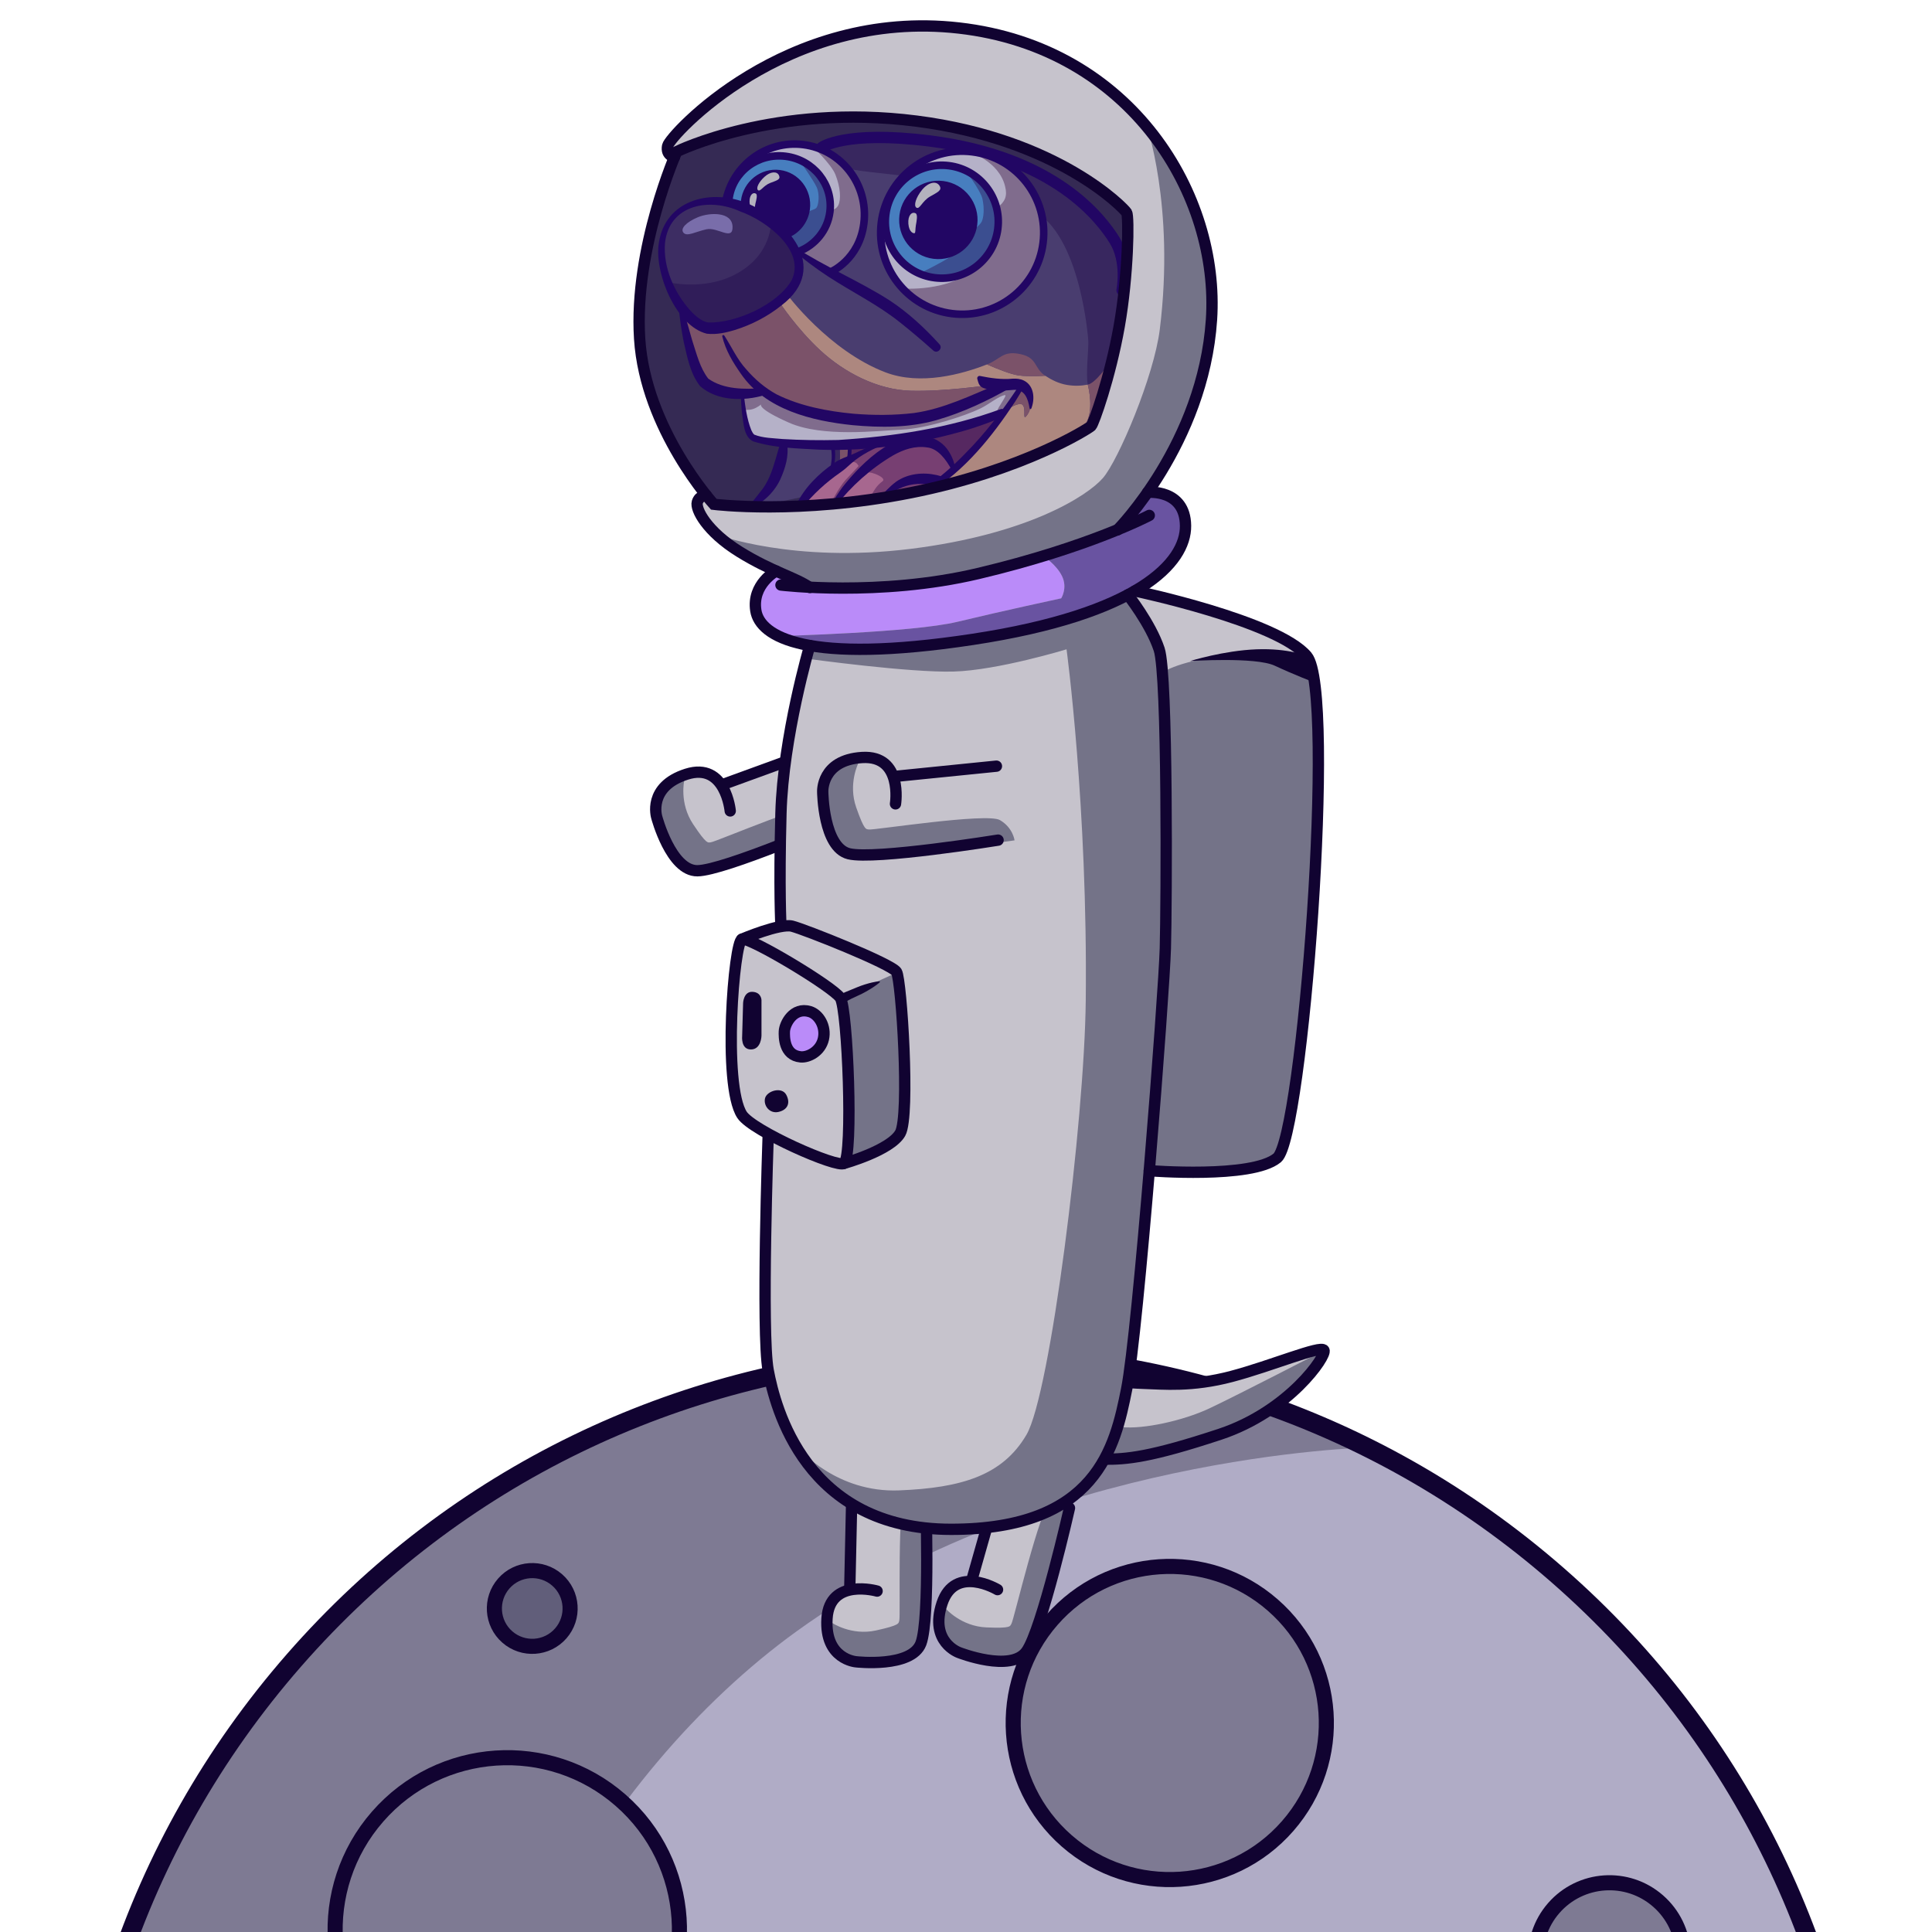 <svg xmlns="http://www.w3.org/2000/svg" xmlns:xlink="http://www.w3.org/1999/xlink" viewBox="0 0 512 512" width="512" height="512" style="width: 100%; height: 100%; transform: translate3d(0px, 0px, 0px); content-visibility: visible;" preserveAspectRatio="xMidYMid meet"><defs><clipPath id="__lottie_element_13846"><rect width="512" height="512" x="0" y="0"/></clipPath></defs><g clip-path="url(#__lottie_element_13846)"><g style="display: block;" transform="matrix(0.753,0.658,-0.658,0.753,211.04,224.538)" opacity="1"><g opacity="1" transform="matrix(1,0,0,1,278.934,249.82)"><path fill="rgb(176,172,198)" fill-opacity="1" d=" M237.32,0 C237.32,131.068 131.068,237.32 0,237.32 C-131.069,237.32 -237.321,131.068 -237.321,0 C-237.321,-131.068 -131.069,-237.32 0,-237.32 C131.068,-237.32 237.32,-131.068 237.32,0z"/></g><g opacity="1" transform="matrix(1,0,0,1,260.284,263.2)"><path fill="rgb(126,122,147)" fill-opacity="1" d=" M-41.653,-242.991 C-41.653,-242.991 -105.59,-184.4 -123.508,-106.809 C-137.922,-44.394 -121.999,41.11 -68.677,89.212 C-22.135,131.198 44.326,142.047 95.039,136.994 C174.653,129.061 238.034,77.071 238.034,77.071 C238.034,77.071 202.584,160.91 127.541,199.266 C40.866,243.568 -91.9,236.711 -174.815,124.222 C-260.034,8.606 -209.646,-116.703 -147.875,-182.448 C-108.529,-224.324 -41.653,-242.991 -41.653,-242.991z"/></g><g opacity="1" transform="matrix(1,0,0,1,278.847,249.82)"><path stroke-linecap="round" stroke-linejoin="miter" fill-opacity="0" stroke-miterlimit="10" stroke="rgb(17,3,49)" stroke-opacity="1" stroke-width="5" d=" M237.321,0 C237.321,131.068 131.069,237.32 0.001,237.32 C-131.068,237.32 -237.32,131.068 -237.32,0 C-237.32,-131.068 -131.068,-237.32 0.001,-237.32 C131.069,-237.32 237.321,-131.068 237.321,0z"/></g><g opacity="1" transform="matrix(1,0,0,1,227.229,109.637)"><path fill="rgb(126,122,147)" fill-opacity="1" d=" M41.496,0 C41.496,22.918 22.917,41.497 -0.001,41.497 C-22.918,41.497 -41.497,22.918 -41.497,0 C-41.497,-22.918 -22.918,-41.497 -0.001,-41.497 C22.917,-41.497 41.496,-22.918 41.496,0z"/><path stroke-linecap="round" stroke-linejoin="miter" fill-opacity="0" stroke-miterlimit="10" stroke="rgb(17,3,49)" stroke-opacity="1" stroke-width="4" d=" M41.496,0 C41.496,22.918 22.917,41.497 -0.001,41.497 C-22.918,41.497 -41.497,22.918 -41.497,0 C-41.497,-22.918 -22.918,-41.497 -0.001,-41.497 C22.917,-41.497 41.496,-22.918 41.496,0z"/></g><g opacity="1" transform="matrix(1,0,0,1,131.097,266.445)"><path fill="rgb(126,122,147)" fill-opacity="1" d=" M45.628,0 C45.628,25.199 25.2,45.627 0.001,45.627 C-25.199,45.627 -45.628,25.199 -45.628,0 C-45.628,-25.199 -25.199,-45.627 0.001,-45.627 C25.2,-45.627 45.628,-25.199 45.628,0z"/><path stroke-linecap="round" stroke-linejoin="miter" fill-opacity="0" stroke-miterlimit="10" stroke="rgb(17,3,49)" stroke-opacity="1" stroke-width="4" d=" M45.628,0 C45.628,25.199 25.2,45.627 0.001,45.627 C-25.199,45.627 -45.628,25.199 -45.628,0 C-45.628,-25.199 -25.199,-45.627 0.001,-45.627 C25.2,-45.627 45.628,-25.199 45.628,0z"/></g><g opacity="1" transform="matrix(1,0,0,1,118.76,371.603)"><path fill="rgb(97,94,122)" fill-opacity="1" d=" M18.016,0 C18.016,9.95 9.95,18.016 0,18.016 C-9.95,18.016 -18.016,9.95 -18.016,0 C-18.016,-9.95 -9.95,-18.016 0,-18.016 C9.95,-18.016 18.016,-9.95 18.016,0z"/><path stroke-linecap="round" stroke-linejoin="miter" fill-opacity="0" stroke-miterlimit="10" stroke="rgb(17,3,49)" stroke-opacity="1" stroke-width="4" d=" M18.016,0 C18.016,9.95 9.95,18.016 0,18.016 C-9.95,18.016 -18.016,9.95 -18.016,0 C-18.016,-9.95 -9.95,-18.016 0,-18.016 C9.95,-18.016 18.016,-9.95 18.016,0z"/></g><g opacity="1" transform="matrix(1,0,0,1,198.461,379.632)"><path fill="rgb(97,94,122)" fill-opacity="1" d=" M23.304,0 C23.304,12.87 12.871,23.303 0.001,23.303 C-12.869,23.303 -23.303,12.87 -23.303,0 C-23.303,-12.87 -12.869,-23.303 0.001,-23.303 C12.871,-23.303 23.304,-12.87 23.304,0z"/><path stroke-linecap="round" stroke-linejoin="miter" fill-opacity="0" stroke-miterlimit="10" stroke="rgb(17,3,49)" stroke-opacity="1" stroke-width="4" d=" M23.304,0 C23.304,12.87 12.871,23.303 0.001,23.303 C-12.869,23.303 -23.303,12.87 -23.303,0 C-23.303,-12.87 -12.869,-23.303 0.001,-23.303 C12.871,-23.303 23.304,-12.87 23.304,0z"/></g><g opacity="1" transform="matrix(1,0,0,1,214.91,307.96)"><path fill="rgb(126,122,147)" fill-opacity="1" d=" M9.987,0 C9.987,5.516 5.516,9.987 0,9.987 C-5.516,9.987 -9.987,5.516 -9.987,0 C-9.987,-5.516 -5.516,-9.987 0,-9.987 C5.516,-9.987 9.987,-5.516 9.987,0z"/><path stroke-linecap="round" stroke-linejoin="miter" fill-opacity="0" stroke-miterlimit="10" stroke="rgb(17,3,49)" stroke-opacity="1" stroke-width="4" d=" M9.987,0 C9.987,5.516 5.516,9.987 0,9.987 C-5.516,9.987 -9.987,5.516 -9.987,0 C-9.987,-5.516 -5.516,-9.987 0,-9.987 C5.516,-9.987 9.987,-5.516 9.987,0z"/></g><g opacity="1" transform="matrix(1,0,0,1,302.071,269.774)"><path fill="rgb(126,122,147)" fill-opacity="1" d=" M23.499,0 C23.499,12.978 12.978,23.499 0,23.499 C-12.978,23.499 -23.499,12.978 -23.499,0 C-23.499,-12.978 -12.978,-23.499 0,-23.499 C12.978,-23.499 23.499,-12.978 23.499,0z"/><path stroke-linecap="round" stroke-linejoin="miter" fill-opacity="0" stroke-miterlimit="10" stroke="rgb(17,3,49)" stroke-opacity="1" stroke-width="4" d=" M23.499,0 C23.499,12.978 12.978,23.499 0,23.499 C-12.978,23.499 -23.499,12.978 -23.499,0 C-23.499,-12.978 -12.978,-23.499 0,-23.499 C12.978,-23.499 23.499,-12.978 23.499,0z"/></g><g opacity="1" transform="matrix(1,0,0,1,310.082,421.147)"><path fill="rgb(97,94,122)" fill-opacity="1" d=" M29.766,0 C29.766,16.439 16.439,29.766 -0.001,29.766 C-16.44,29.766 -29.766,16.439 -29.766,0 C-29.766,-16.439 -16.44,-29.766 -0.001,-29.766 C16.439,-29.766 29.766,-16.439 29.766,0z"/><path stroke-linecap="round" stroke-linejoin="miter" fill-opacity="0" stroke-miterlimit="10" stroke="rgb(17,3,49)" stroke-opacity="1" stroke-width="4" d=" M29.766,0 C29.766,16.439 16.439,29.766 -0.001,29.766 C-16.44,29.766 -29.766,16.439 -29.766,0 C-29.766,-16.439 -16.44,-29.766 -0.001,-29.766 C16.439,-29.766 29.766,-16.439 29.766,0z"/></g><g opacity="1" transform="matrix(1,0,0,1,373.349,340.271)"><path fill="rgb(126,122,147)" fill-opacity="1" d=" M12.141,0 C12.141,6.705 6.705,12.141 0,12.141 C-6.706,12.141 -12.141,6.705 -12.141,0 C-12.141,-6.705 -6.706,-12.141 0,-12.141 C6.705,-12.141 12.141,-6.705 12.141,0z"/><path stroke-linecap="round" stroke-linejoin="miter" fill-opacity="0" stroke-miterlimit="10" stroke="rgb(17,3,49)" stroke-opacity="1" stroke-width="4" d=" M12.141,0 C12.141,6.705 6.705,12.141 0,12.141 C-6.706,12.141 -12.141,6.705 -12.141,0 C-12.141,-6.705 -6.706,-12.141 0,-12.141 C6.705,-12.141 12.141,-6.705 12.141,0z"/></g><g opacity="1" transform="matrix(1,0,0,1,472.617,289.944)"><path fill="rgb(126,122,147)" fill-opacity="1" d=" M14.296,0 C14.296,7.895 7.896,14.295 0.001,14.295 C-7.894,14.295 -14.296,7.895 -14.296,0 C-14.296,-7.895 -7.894,-14.295 0.001,-14.295 C7.896,-14.295 14.296,-7.895 14.296,0z"/><path stroke-linecap="round" stroke-linejoin="miter" fill-opacity="0" stroke-miterlimit="10" stroke="rgb(17,3,49)" stroke-opacity="1" stroke-width="4" d=" M14.296,0 C14.296,7.895 7.896,14.295 0.001,14.295 C-7.894,14.295 -14.296,7.895 -14.296,0 C-14.296,-7.895 -7.894,-14.295 0.001,-14.295 C7.896,-14.295 14.296,-7.895 14.296,0z"/></g><g opacity="1" transform="matrix(1,0,0,1,387.825,195.751)"><path fill="rgb(126,122,147)" fill-opacity="1" d=" M7.833,0 C7.833,4.326 4.326,7.833 0,7.833 C-4.326,7.833 -7.833,4.326 -7.833,0 C-7.833,-4.326 -4.326,-7.833 0,-7.833 C4.326,-7.833 7.833,-4.326 7.833,0z"/><path stroke-linecap="round" stroke-linejoin="miter" fill-opacity="0" stroke-miterlimit="10" stroke="rgb(17,3,49)" stroke-opacity="1" stroke-width="4" d=" M7.833,0 C7.833,4.326 4.326,7.833 0,7.833 C-4.326,7.833 -7.833,4.326 -7.833,0 C-7.833,-4.326 -4.326,-7.833 0,-7.833 C4.326,-7.833 7.833,-4.326 7.833,0z"/></g><g opacity="1" transform="matrix(1,0,0,1,355.709,79.596)"><path fill="rgb(126,122,147)" fill-opacity="1" d=" M19.582,0 C19.582,10.815 10.815,19.583 -0.001,19.583 C-10.816,19.583 -19.582,10.815 -19.582,0 C-19.582,-10.815 -10.816,-19.583 -0.001,-19.583 C10.815,-19.583 19.582,-10.815 19.582,0z"/><path stroke-linecap="round" stroke-linejoin="miter" fill-opacity="0" stroke-miterlimit="10" stroke="rgb(17,3,49)" stroke-opacity="1" stroke-width="4" d=" M19.582,0 C19.582,10.815 10.815,19.583 -0.001,19.583 C-10.816,19.583 -19.582,10.815 -19.582,0 C-19.582,-10.815 -10.816,-19.583 -0.001,-19.583 C10.815,-19.583 19.582,-10.815 19.582,0z"/></g><g opacity="1" transform="matrix(1,0,0,1,227.149,442.492)"><path fill="rgb(97,94,122)" fill-opacity="1" d=" M8.518,0 C8.518,4.705 4.704,8.518 0,8.518 C-4.705,8.518 -8.519,4.705 -8.519,0 C-8.519,-4.705 -4.705,-8.518 0,-8.518 C4.704,-8.518 8.518,-4.705 8.518,0z"/><path stroke-linecap="round" stroke-linejoin="miter" fill-opacity="0" stroke-miterlimit="10" stroke="rgb(17,3,49)" stroke-opacity="1" stroke-width="4" d=" M8.518,0 C8.518,4.705 4.704,8.518 0,8.518 C-4.705,8.518 -8.519,4.705 -8.519,0 C-8.519,-4.705 -4.705,-8.518 0,-8.518 C4.704,-8.518 8.518,-4.705 8.518,0z"/></g><g opacity="1" transform="matrix(1,0,0,1,80.035,197.955)"><path fill="rgb(97,94,122)" fill-opacity="1" d=" M10.036,0 C10.036,5.543 5.543,10.036 0,10.036 C-5.543,10.036 -10.036,5.543 -10.036,0 C-10.036,-5.543 -5.543,-10.036 0,-10.036 C5.543,-10.036 10.036,-5.543 10.036,0z"/><path stroke-linecap="round" stroke-linejoin="miter" fill-opacity="0" stroke-miterlimit="10" stroke="rgb(17,3,49)" stroke-opacity="1" stroke-width="4" d=" M10.036,0 C10.036,5.543 5.543,10.036 0,10.036 C-5.543,10.036 -10.036,5.543 -10.036,0 C-10.036,-5.543 -5.543,-10.036 0,-10.036 C5.543,-10.036 10.036,-5.543 10.036,0z"/></g></g><g style="display: block;" transform="matrix(0.956,0.295,-0.295,0.956,278.089,326.383)" opacity="1"><g opacity="1" transform="matrix(1,0,0,1,44.508,31.543)"><path fill="rgb(198,195,204)" fill-opacity="1" d=" M-13.295,21.906 C-13.295,21.906 16.11,10.148 25.118,-2.627 C34.125,-15.401 35.135,-22.088 34.426,-23.044 C33.716,-23.999 18.403,-10.651 7.921,-6.557 C-1.045,-3.055 -6.88,-1.414 -8.384,-1.012 C-8.384,-1.012 -18.856,0.518 -26.445,4.262 C-30.998,6.509 -33.713,8.813 -34.424,12.318 C-35.135,15.823 -33.49,21.084 -28.269,22.501 C-22.748,23.998 -13.295,21.906 -13.295,21.906z"/></g><g opacity="1" transform="matrix(1,0,0,1,44.537,31.879)"><path fill="rgb(116,115,136)" fill-opacity="1" d=" M11.829,8.122 C27.528,-1.701 33.815,-18.805 33.815,-18.805 C33.815,-18.805 34.396,-23.379 34.396,-23.379 C34.396,-23.379 15.726,-5.036 9.721,0.423 C4.056,5.573 -5.344,10.852 -10.88,11.936 C-16.417,13.02 -33.737,13.362 -34.149,14.996 C-34.396,15.974 -33.663,20.916 -28.298,22.165 C-23.09,23.379 -13.324,21.57 -13.324,21.57 C-13.324,21.57 -2.428,17.042 11.829,8.122z"/></g><g opacity="1" transform="matrix(1,0,0,1,43.733,32.084)"><path stroke-linecap="round" stroke-linejoin="miter" fill-opacity="0" stroke-miterlimit="10" stroke="rgb(17,3,49)" stroke-opacity="1" stroke-width="3" d=" M-7.972,-1.053 C-2.968,-2.429 4.461,-3.881 13.71,-9.656 C22.959,-15.431 33.84,-24.583 35.037,-23.494 C36.233,-22.404 31.011,-5.299 15.233,5.924 C-0.544,17.147 -6.41,19.561 -12.22,21.277 C-18.029,22.994 -24.186,24.584 -30.209,20.689 C-36.233,16.793 -35.693,5.79 -22.51,2.34 C-15.813,0.588 -12.976,0.323 -7.972,-1.053z"/></g></g><g style="display: block;" transform="matrix(0.999,0.033,-0.033,0.999,212.722,387.269)" opacity="1"><g opacity="1" transform="matrix(1,0,0,1,20.471,27.978)"><path fill="rgb(198,195,204)" fill-opacity="1" d=" M-6.928,5.705 C-6.928,5.705 -12.639,7.031 -12.692,13.455 C-12.745,19.88 -10.317,25.607 0.916,24.654 C12.148,23.701 12.745,17.961 12.745,17.961 C12.745,17.961 12.388,-25.607 12.388,-25.607 C12.388,-25.607 -7.053,-25.076 -7.053,-25.076 C-7.053,-25.076 -6.928,5.705 -6.928,5.705z"/></g><g opacity="1" transform="matrix(1,0,0,1,21.193,29.047)"><path fill="rgb(116,115,136)" fill-opacity="1" d=" M5.796,12.297 C5.592,13.042 6.124,13.498 -0.33,15.136 C-6.785,16.773 -12.001,13.498 -12.001,13.498 C-12.001,13.498 -14.075,18.193 -10.664,20.929 C-4.477,25.891 8.962,23.543 11.583,18.739 C14.075,14.17 12.293,-22.705 12.112,-25.891 C12.112,-25.891 8.713,-25.777 6.408,-22.496 C4.103,-19.216 6.13,11.081 5.796,12.297z"/></g><g opacity="1" transform="matrix(1,0,0,1,13.437,19.829)"><path stroke-linecap="round" stroke-linejoin="miter" fill-opacity="0" stroke-miterlimit="10" stroke="rgb(17,3,49)" stroke-opacity="1" stroke-width="3" d=" M0.154,13.643 C0.154,13.643 -0.154,-13.643 -0.154,-13.643"/></g><g opacity="1" transform="matrix(1,0,0,1,21.348,30.673)"><path stroke-linecap="round" stroke-linejoin="miter" fill-opacity="0" stroke-miterlimit="10" stroke="rgb(17,3,49)" stroke-opacity="1" stroke-width="3" d=" M-0.498,3.055 C-0.498,3.055 -13.21,-0.132 -13.529,10.762 C-13.848,21.657 -5.416,21.982 -5.416,21.982 C-5.416,21.982 9.297,23.172 11.573,16.521 C13.848,9.87 11.504,-23.173 11.504,-23.173"/></g></g><g style="display: block;" transform="matrix(0.957,0.289,-0.289,0.957,254.152,382.964)" opacity="1"><g opacity="1" transform="matrix(1,0,0,1,20.471,27.978)"><path fill="rgb(198,195,204)" fill-opacity="1" d=" M-6.928,5.705 C-6.928,5.705 -12.639,7.031 -12.692,13.455 C-12.745,19.88 -10.317,25.607 0.916,24.654 C12.148,23.701 12.745,17.961 12.745,17.961 C12.745,17.961 12.388,-25.607 12.388,-25.607 C12.388,-25.607 -7.053,-25.076 -7.053,-25.076 C-7.053,-25.076 -6.928,5.705 -6.928,5.705z"/></g><g opacity="1" transform="matrix(1,0,0,1,21.193,29.047)"><path fill="rgb(116,115,136)" fill-opacity="1" d=" M5.796,12.297 C5.592,13.042 6.124,13.498 -0.33,15.136 C-6.785,16.773 -12.001,13.498 -12.001,13.498 C-12.001,13.498 -14.075,18.193 -10.664,20.929 C-4.477,25.891 8.962,23.543 11.583,18.739 C14.075,14.17 12.293,-22.705 12.112,-25.891 C12.112,-25.891 8.713,-25.777 6.408,-22.496 C4.103,-19.216 6.13,11.081 5.796,12.297z"/></g><g opacity="1" transform="matrix(1,0,0,1,13.438,24.25)"><path stroke-linecap="round" stroke-linejoin="miter" fill-opacity="0" stroke-miterlimit="10" stroke="rgb(17,3,49)" stroke-opacity="1" stroke-width="3" d=" M-0.153,-9.221 C-0.153,-9.221 0.153,9.221 0.153,9.221"/></g><g opacity="1" transform="matrix(1,0,0,1,21.348,30.673)"><path stroke-linecap="round" stroke-linejoin="miter" fill-opacity="0" stroke-miterlimit="10" stroke="rgb(17,3,49)" stroke-opacity="1" stroke-width="3" d=" M-0.498,3.055 C-0.498,3.055 -13.21,-0.132 -13.529,10.762 C-13.848,21.657 -5.416,21.982 -5.416,21.982 C-5.416,21.982 9.297,23.172 11.573,16.521 C13.848,9.87 11.504,-23.173 11.504,-23.173"/></g></g><g style="display: block;" transform="matrix(0.992,-0.124,0.124,0.992,162.681,198.007)" opacity="1"><g opacity="1" transform="matrix(1,0,0,1,34.268,21.352)"><path fill="rgb(198,195,204)" fill-opacity="1" d=" M-7.265,-7.903 C-7.265,-7.903 -9.772,-13.203 -16.062,-11.891 C-22.351,-10.58 -27.433,-6.991 -24.118,3.783 C-20.804,14.557 -15.067,13.923 -15.067,13.923 C-15.067,13.923 27.433,4.33 27.433,4.33 C27.433,4.33 22.789,-14.557 22.789,-14.557 C22.789,-14.557 -7.265,-7.903 -7.265,-7.903z"/></g><g opacity="1" transform="matrix(1,0,0,1,33.967,23.374)"><path fill="rgb(116,115,136)" fill-opacity="1" d=" M-11.598,4.84 C-12.369,4.798 -12.702,5.415 -15.672,-0.545 C-18.642,-6.504 -16.548,-12.297 -16.548,-12.297 C-16.548,-12.297 -21.576,-13.328 -23.526,-9.414 C-27.062,-2.315 -21.916,10.32 -16.665,11.862 C-11.672,13.328 23.986,3.762 27.062,2.91 C27.062,2.91 26.229,-0.388 22.534,-1.944 C18.839,-3.501 -10.339,4.908 -11.598,4.84z"/></g><g opacity="1" transform="matrix(1,0,0,1,40.52,10.406)"><path stroke-linecap="round" stroke-linejoin="miter" fill-opacity="0" stroke-miterlimit="10" stroke="rgb(17,3,49)" stroke-opacity="1" stroke-width="3" d=" M-13.3,3.044 C-13.3,3.044 13.3,-3.044 13.3,-3.044"/></g><g opacity="1" transform="matrix(1,0,0,1,32.094,21.783)"><path stroke-linecap="round" stroke-linejoin="miter" fill-opacity="0" stroke-miterlimit="10" stroke="rgb(17,3,49)" stroke-opacity="1" stroke-width="3" d=" M-3.584,-1.184 C-3.584,-1.184 -3.166,-14.283 -13.88,-12.283 C-24.594,-10.283 -23.123,-1.974 -23.123,-1.974 C-23.123,-1.974 -21.164,12.657 -14.182,13.47 C-7.2,14.283 24.594,4.98 24.594,4.98"/></g></g><g style="display: block;" transform="matrix(1,0,0,1,160.483,-5.315)" opacity="1"><g opacity="1" transform="matrix(1,0,0,1,73.118,87.203)"><path fill="rgb(53,42,84)" fill-opacity="1" d=" M-44.438,51.752 C-44.438,51.752 -62.561,31.881 -64.09,7.861 C-65.618,-16.16 -54.264,-41.708 -54.264,-41.708 C-54.264,-41.708 -28.278,-54.591 9.281,-49.787 C46.84,-44.983 64.309,-26.641 64.964,-25.549 C65.619,-24.458 65.401,-8.954 62.999,4.585 C60.597,18.124 56.229,30.352 55.574,31.007 C54.919,31.662 37.45,42.8 7.752,48.696 C-21.945,54.592 -44.438,51.752 -44.438,51.752z"/></g><g opacity="1" transform="matrix(1,0,0,1,73.427,90.444)"><path fill="rgb(73,61,111)" fill-opacity="1" d=" M-34.24,49.269 C-32.33,46.943 -31.689,46.624 -30.159,43.8 C-27.061,38.078 -25.965,32.336 -25.965,32.336 C-25.965,32.336 -31.797,31.95 -34.479,30.711 C-37.161,29.473 -37.176,19.406 -37.176,19.406 C-37.176,19.406 -44.492,19.119 -47.128,16.385 C-49.764,13.651 -53.311,-2.811 -53.311,-2.811 C-53.311,-2.811 -64.301,-21.02 -54.59,-28.523 C-51.82,-30.664 -51.195,-30.979 -51.195,-30.979 C-51.195,-30.979 -41.156,-31.637 -41.156,-31.637 C-41.156,-31.637 -41.555,-36.435 -34.529,-43.148 C-32.467,-45.118 -28.679,-46.773 -24.734,-46.899 C-20.612,-47.03 -16.372,-45.586 -16.372,-45.586 C-16.372,-45.586 -5.595,-49.269 7.217,-48.308 C21.701,-47.223 38.537,-41.401 40.725,-39.884 C45.776,-36.383 56.538,-30.112 60.419,-23.562 C64.3,-17.012 63.085,-7.963 63.085,-7.963 C63.085,-7.963 55.51,26.961 55.51,26.961 C55.51,26.961 38.34,34.148 38.34,34.148 C38.34,34.148 -34.24,49.269 -34.24,49.269z"/></g><g opacity="1" transform="matrix(1,0,0,1,61.141,126.697)"><path fill="rgb(173,135,127)" fill-opacity="1" d=" M-0.734,0.061 C-0.734,0.061 -0.928,1.6 -0.928,1.6 C-0.928,1.6 -1.034,3.518 -1.034,3.518 C-1.034,3.518 0.495,2.398 0.495,2.398 C0.495,2.398 1.034,0.779 1.003,-0.306 C0.974,-1.287 0.956,-3.165 0.952,-3.518 C0.952,-3.518 -0.646,-3.475 -0.646,-3.475 C-0.646,-3.475 -0.798,-0.733 -0.798,-0.733 C-0.798,-0.733 -0.734,0.061 -0.734,0.061z"/></g><g opacity="1" transform="matrix(1,0,0,1,59.825,126.746)"><path fill="rgb(56,39,95)" fill-opacity="1" d=" M5.045,-3.644 C5.045,-3.644 4.627,0.521 4.627,0.521 C4.627,0.521 0.124,3.644 0.124,3.644 C0.124,3.644 0.388,1.551 0.388,1.551 C0.388,1.551 0.517,-0.782 0.517,-0.782 C0.517,-0.782 0.297,-3.514 0.297,-3.514 C0.297,-3.514 0.669,-3.523 0.669,-3.523 C0.669,-3.523 0.675,-3.623 0.675,-3.623 C0.675,-3.623 -5.045,-3.597 -5.045,-3.597"/></g><g opacity="1" transform="matrix(1,0,0,1,63.481,123.14)"><path fill="rgb(102,102,102)" fill-opacity="1" d=" M-1.389,-0.025 C-1.389,-0.025 -1.389,0.001 -1.388,0.038 C-1.388,0.038 1.389,-0.038 1.389,-0.038 C1.389,-0.038 -1.389,-0.025 -1.389,-0.025z"/></g><g opacity="1" transform="matrix(1,0,0,1,62.41,126.746)"><path fill="rgb(123,82,105)" fill-opacity="1" d=" M-0.774,2.348 C-0.774,2.348 -2.303,3.469 -2.303,3.469 C-2.303,3.469 -2.197,1.551 -2.197,1.551 C-2.197,1.551 -2.46,3.643 -2.46,3.643 C-2.46,3.643 2.042,0.521 2.042,0.521 C2.042,0.521 2.46,-3.643 2.46,-3.643 C2.46,-3.643 -0.317,-3.568 -0.317,-3.568 C-0.314,-3.216 -0.295,-1.338 -0.267,-0.357 C-0.235,0.728 -0.774,2.348 -0.774,2.348z"/></g><g opacity="1" transform="matrix(1,0,0,1,60.308,124.593)"><path fill="rgb(102,102,102)" fill-opacity="1" d=" M0.035,1.37 C0.035,1.37 0.187,-1.37 0.187,-1.37 C0.187,-1.37 -0.187,-1.36 -0.187,-1.36 C-0.187,-1.36 0.035,1.37 0.035,1.37z"/></g><g opacity="1" transform="matrix(1,0,0,1,93.861,122.443)"><path fill="rgb(86,40,97)" fill-opacity="1" d=" M1.703,-4.431 C4.312,-5.42 11.349,-7.633 11.349,-7.633 C11.349,-7.633 7.82,-2.39 5.121,0.552 C2.422,3.493 -1.649,7.633 -1.632,7.504 C-1.616,7.375 -2.807,3.211 -5.526,1.031 C-7.146,-0.268 -11.349,-0.316 -11.349,-0.316 C-11.349,-0.316 -10.641,-1.49 -10.641,-1.49 C-10.641,-1.49 -0.906,-3.442 1.703,-4.431z"/></g><g opacity="1" transform="matrix(1,0,0,1,68.034,125.161)"><path fill="rgb(86,40,97)" fill-opacity="1" d=" M-3.164,-2.059 C-3.164,-2.059 -3.583,2.106 -3.583,2.106 C-3.583,2.106 -1.239,0.713 -0.585,0.375 C0.069,0.036 3.583,-2.106 3.583,-2.106 C3.583,-2.106 -3.164,-2.059 -3.164,-2.059z"/></g><g opacity="1" transform="matrix(1,0,0,1,80.416,134.438)"><path fill="rgb(119,63,114)" fill-opacity="1" d=" M7.984,-1.717 C7.984,-1.717 1.4,-3.815 -2.278,-1.169 C-5.956,1.476 -7.984,3.816 -7.984,3.816 C-7.984,3.816 0.76,2.642 2.802,1.325 C4.861,-0.003 7.984,-1.717 7.984,-1.717z"/></g><g opacity="1" transform="matrix(1,0,0,1,71.613,130.254)"><path fill="rgb(167,103,143)" fill-opacity="1" d=" M1.591,7.999 C3.884,5.658 3.447,4.803 6.999,2.72 C10.792,0.495 16.313,2.826 16.313,2.826 C16.313,2.826 20.631,-0.436 20.631,-0.436 C20.631,-0.436 18.905,-9.278 10.134,-8.5 C10.134,-8.5 0.449,-7.159 0.449,-7.159 C0.449,-7.159 -14.429,1.231 -20.631,9.278 C-20.631,9.278 1.591,7.999 1.591,7.999z"/></g><g opacity="1" transform="matrix(1,0,0,1,73.557,115.229)"><path fill="rgb(181,177,200)" fill-opacity="1" d=" M-37.264,-5.715 C-37.264,-5.715 -37.361,4.043 -34.609,5.926 C-32.432,7.417 -14.45,8.467 5.09,6.465 C13.7,5.583 32.033,-0.544 32.033,-0.544 C32.033,-0.544 37.361,-7.896 37.361,-7.896 C37.361,-7.896 32.824,-8.467 32.824,-8.467 C32.824,-8.467 16.623,2.779 -0.991,1.441 C-18.605,0.103 -28.795,-2.845 -32.273,-5.998 C-32.273,-5.998 -34.338,-5.527 -34.338,-5.527 C-34.338,-5.527 -37.264,-5.715 -37.264,-5.715z"/></g><g opacity="1" transform="matrix(1,0,0,1,32.527,73)"><path fill="rgb(61,45,99)" fill-opacity="1" d=" M-6.513,18.868 C-6.513,18.868 -11.96,15.245 -15.211,9.041 C-18.385,2.984 -19.734,-7.109 -12.314,-12.118 C0.554,-20.806 19.734,-4.045 18.815,3.858 C17.896,11.761 3.153,20.806 -6.513,18.868z"/></g><g opacity="1" transform="matrix(1,0,0,1,75.822,130.924)"><path fill="rgb(119,63,114)" fill-opacity="1" d=" M-6.607,7.785 C-4.421,3.837 -4.043,3.182 -2.433,1.932 C-1.663,1.334 -3.017,0.49 -4.447,-0.045 C-6.706,-0.889 -7.877,-0.173 -7.877,-0.173 C-7.877,-0.173 -12.838,4.609 -12.838,4.609 C-12.838,4.609 -16.103,9.025 -16.355,8.714 C-16.615,8.392 -13.837,3.318 -12.247,1.615 C-7.496,-3.469 -8.782,-2.111 -8.782,-2.111 C-8.782,-2.111 -9.11,-2.997 -9.999,-3.176 C-10.889,-3.356 -12.584,-2.896 -12.584,-2.896 C-12.584,-2.896 -5.442,-7.265 -3.76,-7.83 C-2.078,-8.396 4.879,-9.025 4.879,-9.025 C4.879,-9.025 9.805,-8.589 9.805,-8.589 C9.805,-8.589 14.39,-5.528 14.39,-5.528 C14.39,-5.528 16.615,-1.152 16.615,-1.152 C16.615,-1.152 12.579,2.335 12.579,2.335 C12.579,2.335 8.741,0.13 3.604,1.747 C-1.532,3.364 -2.349,6.885 -2.349,6.885 C-2.349,6.885 -4.014,7.594 -4.014,7.594 C-4.014,7.594 -6.607,7.785 -6.607,7.785z"/></g><g opacity="1" transform="matrix(1,0,0,1,34.37,78.331)"><path fill="rgb(48,29,89)" fill-opacity="1" d=" M9.474,-14.474 C9.474,-14.474 10.012,-5.345 -0.353,-0.115 C-8.641,4.068 -17.958,1.746 -17.958,1.746 C-17.958,1.746 -13.513,13.668 -6.77,14.07 C-0.027,14.473 7.269,10.19 10.065,7.839 C12.861,5.488 16.212,2.807 16.933,-1.193 C17.958,-6.875 9.474,-14.474 9.474,-14.474z"/></g><g opacity="1" transform="matrix(1,0,0,1,26.76,65.338)"><path fill="rgb(121,109,170)" fill-opacity="1" d=" M-6.104,1.662 C-7.051,0.569 -5.391,-1.153 -2.307,-2.45 C0.778,-3.746 6.725,-3.981 6.888,0.001 C7.051,3.982 2.948,0.091 -0.013,0.74 C-2.973,1.388 -5.157,2.755 -6.104,1.662z"/></g><g opacity="1" transform="matrix(1,0,0,1,27.435,92.247)"><path fill="rgb(239,188,114)" fill-opacity="1" d=" M0.838,0.064 C0.287,0.04 -0.27,0.004 -0.838,-0.064 C-0.451,0.007 0.125,0.057 0.838,0.064z"/></g><g opacity="1" transform="matrix(1,0,0,1,23.704,99.615)"><path fill="rgb(239,188,114)" fill-opacity="1" d=" M2.143,6.708 C2.251,6.805 2.364,6.895 2.476,6.986 C0.531,4.175 -1.397,-2.68 -2.476,-6.986 C-1.683,-2.007 -0.223,4.581 2.143,6.708z"/></g><g opacity="1" transform="matrix(1,0,0,1,21.851,88.661)"><path fill="rgb(239,188,114)" fill-opacity="1" d=" M-1.392,-2.049 C-1.392,-2.049 -1.304,-1.051 -1.112,0.504 C-0.601,0.842 0.352,1.458 1.392,2.049 C-0.607,0.386 -1.392,-2.049 -1.392,-2.049z"/></g><g opacity="1" transform="matrix(1,0,0,1,87.549,108.541)"><path fill="rgb(173,135,127)" fill-opacity="1" d=" M-0.587,25.259 C3.834,22.124 13.941,11.509 18.405,5.596 C19.51,4.85 21.976,3.336 22.892,4.009 C24.087,4.887 22.677,8.931 24.276,6.609 C25.875,4.288 25.257,0.246 23.368,-1.208 C22.228,-2.085 20.509,-1.956 19.323,-1.717 C19.323,-1.717 18.833,-1.779 18.833,-1.779 C18.833,-1.779 17.994,-1.357 17.994,-1.357 C17.994,-1.357 13.741,-1.128 13.741,-1.128 C13.741,-1.128 2.243,0.569 -6.646,0.328 C-15.535,0.088 -24.279,-4.527 -30.577,-10.32 C-36.875,-16.113 -41.509,-23.189 -41.509,-23.189 C-41.509,-23.189 -41.504,-23.195 -41.496,-23.202 C-40.2,-24.395 -39.504,-25.259 -39.504,-25.259 C-39.504,-25.259 -28.379,-10.246 -13.331,-4.535 C-4.078,-1.024 6.909,-4.057 13.532,-6.647 C16.367,-5.412 19.767,-4.063 21.837,-3.743 C23.259,-3.523 26.003,-3.453 28.981,-3.641 C30.638,-2.543 32.587,-1.584 34.673,-1.227 C36.812,-0.862 38.698,-0.99 40.248,-1.301 C41.048,2.109 41.509,6.766 39.235,9.798 C35.284,15.066 21.074,20.569 20.162,20.682 C19.437,20.771 16.802,21.537 11.234,23.216 C5.666,24.894 -0.587,25.259 -0.587,25.259z"/></g><g opacity="1" transform="matrix(1,0,0,1,24.921,91.446)"><path fill="rgb(102,102,102)" fill-opacity="1" d=" M-1.677,-0.736 C-0.803,-0.009 0.302,0.572 1.677,0.736 C0.796,0.573 -0.496,-0.065 -1.677,-0.736z"/></g><g opacity="1" transform="matrix(1,0,0,1,20.789,90.766)"><path fill="rgb(102,102,102)" fill-opacity="1" d=" M-0.44,-1.863 C-0.44,-1.863 -0.11,-0.33 0.44,1.863 C0.233,0.563 0.071,-0.628 -0.05,-1.601 C-0.296,-1.764 -0.44,-1.863 -0.44,-1.863z"/></g><g opacity="1" transform="matrix(1,0,0,1,37.442,88.689)"><path fill="rgb(102,102,102)" fill-opacity="1" d=" M8.611,-3.35 C8.705,-3.448 9.17,-3.993 3.952,-0.306 C-0.598,2.909 -6.143,3.654 -9.17,3.622 C-0.713,3.993 5.589,-0.57 8.611,-3.35z"/></g><g opacity="1" transform="matrix(1,0,0,1,68.548,113.94)"><path fill="rgb(128,108,141)" fill-opacity="1" d=" M38.324,-7.117 C37.546,-6.96 36.995,-6.755 36.995,-6.755 C36.995,-6.755 26.257,-1.344 26.257,-1.344 C26.257,-1.344 15.44,3.335 -0.704,2.686 C-16.849,2.037 -27.264,-4.71 -27.264,-4.71 C-27.264,-4.71 -37.192,-3.133 -42.368,-7.34 C-42.171,-7.055 -41.974,-6.811 -41.777,-6.617 C-38.653,-3.52 -32.456,-4.431 -32.456,-4.431 C-32.456,-4.431 -31.924,-0.043 -31.924,-0.043 C-31.924,-0.043 -30.695,0.135 -29.542,-0.211 C-28.349,-0.569 -27.331,-1.444 -27.331,-1.444 C-27.331,-1.444 -28.458,-0.388 -19.993,3.366 C-11.034,7.34 3.407,5.531 9.977,5.232 C16.546,4.933 26.696,1.599 30.772,-0.365 C33.004,-1.441 35.67,-3.694 37.264,-3.917 C38.072,-4.031 35.565,-0.974 35.184,0.371 C34.944,1.22 36.857,0.582 36.857,0.582 C36.857,0.582 37.068,0.425 37.405,0.197 C40.326,-3.671 42.368,-6.608 42.368,-6.608 C42.368,-6.608 38.324,-7.117 38.324,-7.117z"/></g><g opacity="1" transform="matrix(1,0,0,1,108.894,106.894)"><path fill="rgb(102,102,102)" fill-opacity="1" d=" M-2.022,-0.071 C-2.022,-0.071 2.022,0.438 2.022,0.438 C0.882,-0.439 -0.836,-0.31 -2.022,-0.071z"/></g><g opacity="1" transform="matrix(1,0,0,1,63.141,101.308)"><path fill="rgb(123,82,105)" fill-opacity="1" d=" M-21.857,7.923 C-21.857,7.923 -11.441,14.67 4.703,15.319 C20.848,15.969 31.664,11.29 31.664,11.29 C31.664,11.29 42.402,5.878 42.402,5.878 C42.402,5.878 38.149,6.105 38.149,6.105 C38.149,6.105 26.651,7.802 17.762,7.561 C8.873,7.32 0.129,2.707 -6.169,-3.086 C-12.467,-8.88 -17.101,-15.956 -17.101,-15.956 C-17.101,-15.956 -17.096,-15.961 -17.089,-15.969 C-20.11,-13.189 -26.411,-8.625 -34.868,-8.996 C-35.581,-9.003 -36.156,-9.053 -36.543,-9.125 C-37.918,-9.289 -39.023,-9.871 -39.897,-10.598 C-40.938,-11.189 -41.891,-11.804 -42.402,-12.142 C-42.281,-11.17 -42.119,-9.98 -41.912,-8.68 C-40.833,-4.373 -38.906,2.483 -36.961,5.294 C-31.785,9.501 -21.857,7.923 -21.857,7.923z"/></g><g opacity="1" transform="matrix(1,0,0,1,109.689,112.402)"><path fill="rgb(123,82,105)" fill-opacity="1" d=" M0.752,0.147 C1.948,1.025 0.537,5.069 2.135,2.747 C3.734,0.426 3.118,-3.616 1.229,-5.07 C1.229,-5.07 -0.814,-2.134 -3.734,1.734 C-2.63,0.988 -0.164,-0.526 0.752,0.147z"/></g><g opacity="1" transform="matrix(1,0,0,1,87.164,141.962)"><path fill="rgb(102,102,102)" fill-opacity="1" d=" M-1.152,0.359 C-0.621,0.19 0.187,-0.063 1.152,-0.359 C-0.23,0.049 -1.127,0.335 -1.127,0.335 C-1.127,0.335 -1.137,0.345 -1.152,0.359z"/></g><g opacity="1" transform="matrix(1,0,0,1,98.51,72.729)"><path fill="rgb(56,39,95)" fill-opacity="1" d=" M37.529,18.404 C37.529,18.404 34.907,29.978 34.907,29.978 C34.907,29.978 33.508,32.948 33.508,32.948 C32.948,33.284 31.454,34.077 29.286,34.512 C28.696,31.998 29.54,24.902 29.419,22.918 C29.393,22.489 27.595,-3.137 16.081,-10.895 C2.188,-20.256 -20.698,-20.44 -32.923,-22.449 C-39.468,-23.525 -41.359,-27.56 -40.747,-28.363 C-39.804,-29.599 -9.89,-34.511 11.848,-23.656 C19.883,-19.643 31.83,-11.312 36.396,-4.32 C41.359,3.279 38.696,9.491 38.696,9.491"/></g><g opacity="1" transform="matrix(1,0,0,1,127.967,111.728)"><path fill="rgb(123,82,105)" fill-opacity="1" d=" M-1.183,6.612 C-2.129,7.873 -5.803,10.276 -5.803,10.276 C-5.803,10.276 1.79,6.661 1.79,6.661 C1.79,6.661 1.768,4.132 1.768,4.132 C1.768,4.132 5.803,-10.276 5.803,-10.276 C5.242,-9.94 1.998,-4.922 -0.17,-4.487 C0.63,-1.077 1.091,3.58 -1.183,6.612z"/></g><g opacity="1" transform="matrix(1,0,0,1,108.806,101.635)"><path fill="rgb(123,82,105)" fill-opacity="1" d=" M7.725,3.266 C4.621,1.209 5.736,-1.519 1.087,-2.486 C-3.562,-3.453 -4.093,-1.162 -7.725,0.259 C-4.89,1.494 -1.49,2.843 0.58,3.163 C2.002,3.382 4.747,3.453 7.725,3.266z"/></g><g opacity="1" transform="matrix(1,0,0,1,97.86,61.032)"><path stroke-linecap="round" stroke-linejoin="miter" fill-opacity="0" stroke-miterlimit="10" stroke="rgb(34,6,100)" stroke-opacity="1" stroke-width="3" d=" M39.021,21.189 C39.021,21.189 40.532,13.573 37.038,7.962 C33.476,2.242 21.249,-14.18 -12.026,-18.37 C-34.42,-21.189 -40.532,-16.669 -40.532,-16.669"/></g><g opacity="1" transform="matrix(1,0,0,1,93.141,68.048)"><path fill="rgb(181,177,200)" fill-opacity="1" d=" M-13.978,14.151 C-19.244,8.809 -23.119,-3.316 -17.52,-11.826 C-10.899,-21.89 -0.913,-23.437 4.019,-22.473 C8.951,-21.508 14.478,-19.269 17.939,-14.914 C17.939,-14.914 23.119,-8.108 22.796,-0.586 C22.648,2.84 21.42,12.598 11.986,17.755 C1.595,23.436 -8.712,19.493 -13.978,14.151z"/></g><g opacity="1" transform="matrix(1,0,0,1,50.717,58.97)"><path fill="rgb(181,177,200)" fill-opacity="1" d=" M-18.446,-0.163 C-18.446,-0.163 -16.221,-13.651 -3.478,-15.255 C9.265,-16.859 17.205,-7.053 17.826,1.764 C18.446,10.581 11.957,16.859 11.957,16.859 C11.957,16.859 5.568,16.589 5.568,16.589 C5.568,16.589 -0.415,12.932 -0.415,12.932 C-0.415,12.932 -4.359,6.021 -8.997,3.68 C-13.635,1.339 -18.446,-0.163 -18.446,-0.163z"/></g><g opacity="1" transform="matrix(1,0,0,1,98.041,67.297)"><path fill="rgb(128,108,141)" fill-opacity="1" d=" M-1.52,-21.667 C-1.52,-21.667 6.146,-19.31 7.818,-12.676 C8.167,-11.29 8.165,-10.36 7.843,-9.44 C7.423,-8.24 6.097,-7.194 6.097,-7.194 C6.097,-7.194 6.792,-5.459 6.654,-3.428 C6.515,-1.398 5.898,1.363 5.898,1.363 C5.898,1.363 3.712,5.857 0.232,8.963 C-7.092,15.502 -19.298,14.469 -19.298,14.469 C-19.298,14.469 -14.589,20.443 -4.014,21.28 C0.871,21.667 2.397,20.877 7.527,18.251 C12.658,15.625 16.72,9.606 17.782,3.201 C19.297,-5.931 13.152,-14.752 13.152,-14.752 C13.152,-14.752 10.464,-18.087 7.658,-18.969 C4.852,-19.851 -1.52,-21.667 -1.52,-21.667z"/></g><g opacity="1" transform="matrix(1,0,0,1,60.029,60.873)"><path fill="rgb(128,108,141)" fill-opacity="1" d=" M-5.4,-16.902 C-5.4,-16.902 8.085,-10.808 8.449,-0.826 C8.929,12.308 -0.159,16.902 -0.159,16.902 C-0.159,16.902 -3.472,14.886 -3.472,14.886 C-3.472,14.886 -8.929,11.131 -8.929,11.131 C-8.929,11.131 -0.458,7.753 -0.528,0.081 C-0.528,0.081 0.934,0.281 1.663,-1.214 C2.392,-2.71 2.23,-5.918 0.879,-9.298 C-0.275,-12.184 -5.4,-16.902 -5.4,-16.902z"/></g><g opacity="1" transform="matrix(1,0,0,1,90.108,62.697)"><path fill="rgb(71,126,191)" fill-opacity="1" d=" M13.078,6.452 C13.078,6.452 16.432,-8.171 4.751,-12.613 C-8.457,-17.637 -16.432,-6.06 -15.908,1.39 C-15.383,8.839 -10.492,13.809 -7.97,14.626 C-7.97,14.626 -0.17,17.637 5.099,14.988 C10.412,12.317 13.078,6.452 13.078,6.452z"/></g><g opacity="1" transform="matrix(1,0,0,1,46.393,59.079)"><path fill="rgb(71,126,191)" fill-opacity="1" d=" M-14.122,-0.272 C-14.122,-0.272 -13.128,-11.21 -3.792,-12.017 C5.545,-12.823 12.43,-9.028 13.276,0.628 C14.122,10.285 3.909,12.823 3.909,12.823 C3.909,12.823 -0.63,5.092 -5.268,2.932 C-9.906,0.773 -14.122,-0.272 -14.122,-0.272z"/></g><g opacity="1" transform="matrix(1,0,0,1,93.853,64.679)"><path fill="rgb(59,78,144)" fill-opacity="1" d=" M1.359,-14.458 C1.359,-14.458 8.728,-10.449 9.716,-6.051 C10.704,-1.653 9.464,3.903 9.464,3.903 C9.464,3.903 7.592,8.7 5.021,10.732 C2.591,12.651 -1.578,14.148 -3.424,14.303 C-5.27,14.458 -10.704,13.126 -10.704,13.126 C-10.704,13.126 1.369,7.388 2.175,4.922 C2.981,2.456 3.935,1.315 3.935,1.315 C3.935,1.315 5.423,0.231 5.856,-0.701 C6.288,-1.633 6.621,-3.882 6.021,-6.666 C5.548,-8.865 1.359,-14.458 1.359,-14.458z"/></g><g opacity="1" transform="matrix(1,0,0,1,54.023,60.03)"><path fill="rgb(59,78,144)" fill-opacity="1" d=" M-5.821,7.761 C-5.821,7.761 -1.444,4.33 -0.886,2.576 C-0.327,0.822 1.057,1.06 1.755,0.454 C2.437,-0.138 2.792,-3.226 1.915,-5.117 C1.039,-7.008 -2.509,-12.009 -2.509,-12.009 C-2.509,-12.009 5.821,-8.602 5.695,0.635 C5.569,9.871 -3.656,12.009 -3.656,12.009 C-3.656,12.009 -5.821,7.761 -5.821,7.761z"/></g><g opacity="1" transform="matrix(1,0,0,1,88.188,63.595)"><path fill="rgb(34,6,100)" fill-opacity="1" d=" M10.307,1.297 C9.59,6.989 4.395,11.023 -1.298,10.306 C-6.99,9.59 -11.024,4.395 -10.307,-1.297 C-9.59,-6.99 -4.395,-11.023 1.298,-10.307 C6.99,-9.59 11.024,-4.395 10.307,1.297z"/></g><g opacity="1" transform="matrix(1,0,0,1,45.292,59.079)"><path fill="rgb(34,6,100)" fill-opacity="1" d=" M2.811,9.35 C5.974,8.193 8.404,5.321 8.859,1.708 C9.503,-3.413 5.935,-8.079 0.888,-8.715 C-4.158,-9.35 -8.773,-5.715 -9.418,-0.594 C-9.48,-0.099 -9.503,0.392 -9.489,0.874 C-9.489,0.874 -6.074,2.153 -2.855,4.135 C0.364,6.117 2.811,9.35 2.811,9.35z"/></g><g opacity="1" transform="matrix(1,0,0,1,50.781,59.882)"><path stroke-linecap="round" stroke-linejoin="miter" fill-opacity="0" stroke-miterlimit="10" stroke="rgb(34,6,100)" stroke-opacity="1" stroke-width="2" d=" M-18.958,-1.035 C-17.176,-10.736 -8.188,-17.478 1.613,-16.244 C11.772,-14.965 18.958,-5.601 17.665,4.672 C16.456,14.282 8.913,17.479 8.913,17.479"/></g><g opacity="1" transform="matrix(1,0,0,1,46.485,58.902)"><path stroke-linecap="round" stroke-linejoin="miter" fill-opacity="0" stroke-miterlimit="10" stroke="rgb(34,6,100)" stroke-opacity="1" stroke-width="2" d=" M-13.87,0.136 C-13.854,-0.18 -13.826,-0.497 -13.786,-0.815 C-12.879,-8.017 -6.157,-13.101 1.23,-12.171 C8.617,-11.241 13.87,-4.649 12.964,2.553 C12.345,7.469 9.015,11.398 4.615,13.101"/></g><g opacity="1" transform="matrix(1,0,0,1,94.505,66.99)"><path stroke-linecap="round" stroke-linejoin="miter" fill-opacity="0" stroke-miterlimit="10" stroke="rgb(34,6,100)" stroke-opacity="1" stroke-width="2" d=" M21.436,2.698 C19.945,14.537 9.14,22.926 -2.699,21.435 C-14.538,19.945 -22.927,9.14 -21.436,-2.699 C-19.946,-14.538 -9.14,-22.926 2.699,-21.436 C14.538,-19.945 22.927,-9.141 21.436,2.698z"/></g><g opacity="1" transform="matrix(1,0,0,1,89.104,64.072)"><path stroke-linecap="round" stroke-linejoin="miter" fill-opacity="0" stroke-miterlimit="10" stroke="rgb(34,6,100)" stroke-opacity="1" stroke-width="2" d=" M14.85,1.869 C13.817,10.07 6.332,15.883 -1.87,14.85 C-10.071,13.818 -15.883,6.332 -14.85,-1.869 C-13.818,-10.071 -6.332,-15.882 1.87,-14.85 C10.071,-13.817 15.883,-6.332 14.85,1.869z"/></g><g opacity="1" transform="matrix(1,0,0,1,85.47,57.051)"><path fill="rgb(180,178,190)" fill-opacity="1" d=" M-3.118,3.275 C-2.236,3.889 -1.632,1.604 0.489,0.364 C2.478,-0.798 3.867,-1.281 2.982,-2.585 C2.098,-3.889 0.004,-3.398 -1.626,-1.386 C-3.256,0.626 -3.866,2.754 -3.118,3.275z"/></g><g opacity="1" transform="matrix(1,0,0,1,81.431,64.273)"><path fill="rgb(180,178,190)" fill-opacity="1" d=" M0.743,-2.424 C-0.233,-2.955 -1.372,-1.916 -1.186,0.361 C-1,2.638 0.21,2.954 0.475,2.828 C0.74,2.701 0.632,1.717 0.801,0.75 C0.97,-0.217 1.372,-2.082 0.743,-2.424z"/></g><g opacity="1" transform="matrix(1,0,0,1,43.164,53.454)"><path fill="rgb(180,178,190)" fill-opacity="1" d=" M-2.795,2.225 C-2.17,2.823 -1.406,1.081 0.435,0.359 C2.16,-0.318 3.325,-0.529 2.784,-1.676 C2.243,-2.823 0.517,-2.693 -1.029,-1.295 C-2.575,0.102 -3.325,1.718 -2.795,2.225z"/></g><g opacity="1" transform="matrix(1,0,0,1,39.23,58.548)"><path fill="rgb(180,178,190)" fill-opacity="1" d=" M0.618,-1.907 C-0.138,-2.385 -1.106,-1.609 -1.076,0.229 C-1.045,2.067 -0.091,2.384 0.129,2.296 C0.348,2.209 0.314,1.413 0.5,0.645 C0.686,-0.122 1.106,-1.599 0.618,-1.907z"/></g><g opacity="1" transform="matrix(1,0,0,1,69.375,84.855)"><path fill="rgb(34,6,100)" fill-opacity="1" d=" M-19.18,-14.033 C-11.115,-8.775 -2.194,-5.106 5.943,0.098 C10.85,3.344 15.19,7.355 19.123,11.704 C20.096,12.785 18.53,14.345 17.457,13.34 C14.633,10.821 11.723,8.334 8.775,5.994 C2.83,1.204 -4.034,-2.105 -10.459,-6.305 C-13.698,-8.449 -16.825,-10.73 -19.714,-13.37 C-20.096,-13.708 -19.602,-14.346 -19.18,-14.033z"/></g><g opacity="1" transform="matrix(1,0,0,1,70.977,115.101)"><path fill="rgb(34,6,100)" fill-opacity="1" d=" M-39.49,-20.83 C-37.556,-17.831 -36.118,-14.534 -33.678,-11.887 C-31.382,-9.214 -28.678,-6.932 -25.656,-5.276 C-19.407,-2.168 -12.203,-0.794 -5.242,-0.141 C0.059,0.295 5.432,0.294 10.706,-0.327 C18.64,-1.422 25.973,-5.063 33.324,-8.127 C33.652,-8.273 34.844,-8.775 35.18,-8.928 C35.383,-9.021 35.572,-9.149 35.99,-8.8 C36.886,-9.007 37.87,-8.782 38.77,-8.675 C39.029,-8.637 39.291,-8.639 39.533,-8.354 C39.533,-8.354 40.025,-7.774 40.025,-7.774 C40.087,-7.702 40.051,-7.581 39.956,-7.559 C40.009,-7.29 39.83,-7.166 39.753,-6.978 C39.233,-6.058 38.166,-4.315 37.594,-3.398 C31.479,5.886 24.291,14.874 14.717,20.783 C14.323,21.019 13.813,20.891 13.577,20.497 C13.348,20.117 13.462,19.627 13.824,19.382 C17.667,16.746 21.209,13.657 24.441,10.288 C29.683,5.017 34.223,-0.955 38.318,-7.156 C38.318,-7.156 38.637,-7.649 38.637,-7.649 C38.765,-7.8 38.783,-8.017 39.038,-8.088 C39.038,-8.088 39.46,-7.295 39.46,-7.295 C39.217,-7.571 38.951,-7.488 38.688,-7.481 C37.893,-7.436 37.091,-7.366 36.312,-7.188 C36.312,-7.188 36.749,-7.276 36.749,-7.276 C30.366,-3.591 23.765,-0.472 16.637,1.577 C9.466,3.602 1.841,3.569 -5.521,2.887 C-16.288,1.767 -28.564,-1.186 -35.124,-10.745 C-37.251,-13.783 -39.205,-17.005 -40.057,-20.648 C-40.087,-20.809 -39.981,-20.964 -39.82,-20.994 C-39.671,-21.019 -39.566,-20.943 -39.49,-20.83z"/></g><g opacity="1" transform="matrix(1,0,0,1,106.103,109.311)"><path fill="rgb(34,6,100)" fill-opacity="1" d=" M-6.892,-4.367 C-4.069,-3.792 -1.122,-3.356 1.843,-3.646 C2.761,-3.678 3.787,-3.629 4.76,-3.141 C7.517,-1.783 7.717,1.775 6.719,4.264 C6.673,4.386 6.538,4.449 6.415,4.403 C6.317,4.368 6.266,4.279 6.258,4.183 C5.857,1.69 4.995,-0.899 2.019,-0.676 C-0.395,-0.474 -2.977,-0.245 -5.343,-0.971 C-6.133,-1.193 -6.991,-1.403 -7.395,-2.878 C-7.395,-2.878 -7.591,-3.593 -7.591,-3.593 C-7.717,-4.017 -7.324,-4.449 -6.892,-4.367z"/></g><g opacity="1" transform="matrix(1,0,0,1,36.262,74.731)"><path fill="rgb(34,6,100)" fill-opacity="1" d=" M-9.027,16.05 C-1.713,16.232 9.255,11.347 13.036,4.868 C16.885,-3.119 6.16,-10.995 -0.48,-13.337 C-8.632,-17.137 -19.433,-15.285 -20.52,-4.953 C-21.022,1.506 -18.043,8.142 -13.777,12.913 C-12.531,14.26 -10.748,15.806 -9.027,16.05z M-9.408,19.025 C-17.657,17.045 -23.482,2.621 -22.126,-5.156 C-20.392,-16.204 -8.989,-19.314 0.47,-15.864 C11.935,-11.42 23.482,1.456 10.396,11.488 C6.679,14.464 2.461,16.653 -2.083,18.062 C-4.369,18.725 -6.721,19.314 -9.408,19.025z"/></g><g opacity="1" transform="matrix(1,0,0,1,31.321,98.847)"><path fill="rgb(34,6,100)" fill-opacity="1" d=" M10.86,11.171 C5.27,12.817 -1.625,12.832 -6.25,8.825 C-8.922,5.446 -9.65,1.123 -10.585,-2.79 C-11.21,-5.914 -11.664,-9.046 -11.934,-12.214 C-11.96,-12.516 -11.736,-12.782 -11.433,-12.808 C-11.162,-12.831 -10.92,-12.654 -10.854,-12.398 C-10.073,-9.363 -9.258,-6.327 -8.37,-3.344 C-7.21,0.19 -6.315,3.989 -4.104,6.809 C-0.079,9.702 5.554,9.695 10.416,9.322 C11.559,9.151 11.96,10.807 10.86,11.171z"/></g><g opacity="1" transform="matrix(1,0,0,1,70.981,117.16)"><path fill="rgb(34,6,100)" fill-opacity="1" d=" M-34.352,-7.332 C-33.975,-4.168 -33.536,-0.771 -32.354,2.157 C-32.166,2.569 -31.908,3.059 -31.583,3.335 C-29.273,4.267 -26.587,4.254 -24.09,4.5 C-19.194,4.799 -14.227,4.869 -9.323,4.755 C5.308,3.829 20.03,1.623 33.798,-3.451 C34.388,-3.571 34.981,-3.173 35.05,-2.565 C35.109,-1.21 33.209,-1.033 32.307,-0.53 C29.981,0.394 27.621,1.223 25.231,1.97 C12.465,5.765 -0.973,7.806 -14.306,7.322 C-20.186,6.977 -26.157,6.919 -31.845,5.13 C-34.446,3.906 -34.402,0.102 -34.824,-2.284 C-35.007,-3.952 -35.097,-5.613 -35.109,-7.287 C-35.099,-7.76 -34.416,-7.806 -34.352,-7.332z"/></g><g opacity="1" transform="matrix(1,0,0,1,62.686,131.118)"><path fill="rgb(34,6,100)" fill-opacity="1" d=" M-12.205,8.076 C-10.022,3.466 -6.252,-0.262 -2.105,-3.11 C-1.084,-3.848 0.095,-4.339 1.271,-4.798 C4.756,-6.183 7.983,-7.926 11.419,-9.432 C12.156,-9.764 12.641,-8.61 11.865,-8.328 C8.491,-7.03 5.128,-5.371 2.385,-2.972 C1.477,-2.147 0.587,-1.325 -0.391,-0.649 C-2.356,0.714 -4.187,2.16 -5.92,3.771 C-7.653,5.379 -9.268,7.111 -10.749,8.976 C-11.361,9.764 -12.641,8.979 -12.205,8.076z"/></g><g opacity="1" transform="matrix(1,0,0,1,80.214,134.814)"><path fill="rgb(34,6,100)" fill-opacity="1" d=" M7.933,-1.052 C7.611,-0.206 7.682,-0.52 7.627,-0.477 C7.627,-0.477 7.516,-0.515 7.516,-0.515 C1.852,-2.398 -3.443,-0.591 -7.342,3.841 C-7.848,4.422 -8.752,3.65 -8.239,3.059 C-6.638,1.314 -5.121,-0.409 -3.215,-1.848 C-0.134,-3.996 3.889,-4.422 7.486,-3.609 C7.76,-3.534 8.291,-3.421 8.557,-3.327 C8.591,-3.256 8.752,-3.54 8.519,-2.662 C8.466,-2.334 8.035,-1.381 7.933,-1.052z"/></g><g opacity="1" transform="matrix(1,0,0,1,43.343,131.149)"><path fill="rgb(34,6,100)" fill-opacity="1" d=" M4.752,-8.288 C5.28,-4.957 4.306,-1.818 2.967,1.191 C1.941,3.401 0.293,5.425 -1.679,6.932 C-1.694,6.925 -3.385,8.526 -3.403,8.528 C-4.154,9.228 -5.28,8.17 -4.628,7.378 C-4.121,6.759 -2.881,5.241 -2.428,4.618 C-0.257,2.13 0.802,-1.044 1.734,-4.201 C2.135,-5.631 2.564,-7.1 3.023,-8.511 C3.174,-8.975 3.672,-9.228 4.137,-9.077 C4.498,-8.961 4.719,-8.642 4.752,-8.288z"/></g><g opacity="1" transform="matrix(1,0,0,1,76.26,128.95)"><path fill="rgb(34,6,100)" fill-opacity="1" d=" M15.518,0.997 C13.94,-1.948 11.764,-4.8 8.907,-5.068 C5.723,-5.538 2.688,-4.517 -0.096,-2.93 C-5.966,0.535 -11.171,5.191 -15.355,10.586 C-15.561,10.846 -15.939,10.89 -16.199,10.685 C-16.432,10.5 -16.49,10.175 -16.352,9.923 C-15.493,8.366 -14.499,6.885 -13.45,5.438 C-8.11,-1.301 1.518,-10.89 10.902,-7.315 C12.293,-6.7 13.545,-5.66 14.392,-4.451 C15.524,-2.865 16.187,-1.112 16.452,0.738 C16.49,1.005 16.305,1.252 16.039,1.29 C15.811,1.323 15.607,1.194 15.518,0.997z"/></g><g opacity="1" transform="matrix(1,0,0,1,60.178,126.656)"><path fill="rgb(34,6,100)" fill-opacity="1" d=" M0.434,-3.52 C0.744,-1.692 0.773,0.205 0.379,2.014 C0.379,2.014 0.067,3.812 0.067,3.812 C0.029,4.03 -0.179,4.176 -0.397,4.138 C-0.634,4.098 -0.773,3.86 -0.717,3.631 C-0.588,2.611 -0.307,1.134 -0.255,0.135 C-0.211,-1.017 -0.335,-2.215 -0.551,-3.347 C-0.671,-3.997 0.324,-4.176 0.434,-3.52z"/></g><g opacity="1" transform="matrix(1,0,0,1,64.591,125.199)"><path stroke-linecap="round" stroke-linejoin="round" fill-opacity="0" stroke="rgb(34,6,100)" stroke-opacity="1" stroke-width="1" d=" M0.172,-2.09 C0.172,-2.09 0.103,-0.849 0.08,0.01 C0.057,0.868 -0.172,2.09 -0.172,2.09"/></g><g opacity="1" transform="matrix(1,0,0,1,103.011,211.12)"><path fill="rgb(198,195,204)" fill-opacity="1" d=" M-56.668,15.631 C-56.668,15.631 -56.775,39.534 -56.775,39.534 C-56.775,39.534 -66.523,42.308 -67.424,43.062 C-68.325,43.815 -69.84,60.916 -69.712,68.17 C-69.585,75.425 -69.051,87.21 -66.477,90.12 C-63.903,93.029 -59.442,94.925 -59.442,94.925 C-59.442,94.925 -62.496,150.47 -58.9,161.916 C-56.325,170.112 -50.509,184.809 -37.551,192.905 C-37.551,192.905 -31.261,196.355 -27.091,197.194 C-22.922,198.032 -17.096,198.658 -17.096,198.658 C-10.084,198.901 -4.113,198.731 1.077,197.971 C1.077,197.971 7.415,197.224 11.391,195.715 C15.367,194.205 20.518,191.078 20.518,191.078 C20.518,191.078 27.742,185.408 31.501,175.82 C31.445,168.611 33.102,161.492 36.481,154.913 C36.226,154.981 36.081,155.018 36.081,155.018 C36.081,155.018 41.077,104.44 41.077,104.44 C41.077,104.44 70.31,106.623 74.978,101.054 C79.645,95.486 84.035,40.674 84.338,36.512 C84.64,32.351 88.796,-23.718 83.594,-30.58 C75.06,-41.839 37.565,-49.38 37.565,-49.38 C37.565,-49.38 47.15,-54.937 49.109,-60.302 C51.067,-65.668 50.275,-71.522 47.641,-73.467 C45.007,-75.412 39.89,-75.357 39.89,-75.357 C39.89,-75.357 39.889,-75.357 39.889,-75.357 C46.523,-85.531 56.279,-102.694 57.155,-116.785 C60.034,-163.064 29.394,-198.901 -16.998,-198.901 C-63.389,-198.901 -88.796,-166.552 -86.181,-165.014 C-83.566,-163.476 -63.896,-177.853 -24.267,-174.12 C15.362,-170.387 35.071,-149.465 35.071,-149.465 C35.071,-149.465 34.698,-131.437 33.663,-122.753 C32.627,-114.069 25.442,-92.724 25.442,-92.724 C25.442,-92.724 2.177,-81.158 -19.009,-75.872 C-40.194,-70.585 -74,-72.126 -74,-72.126 C-74,-72.126 -76.647,-74.952 -76.647,-74.952 C-76.647,-74.952 -78.758,-72.328 -78.758,-72.328 C-78.758,-72.328 -76.021,-66.771 -73.532,-64.124 C-71.043,-61.477 -67.888,-59.171 -61.828,-56.878 C-60.567,-56.401 -59.361,-55.864 -58.233,-55.314 C-58.253,-55.297 -65.14,-49.199 -63.294,-42.985 C-61.446,-36.762 -48.231,-34.625 -48.231,-34.625 C-48.231,-34.625 -55.234,-5.052 -55.234,-5.052 C-55.234,-5.052 -56.409,6.749 -56.409,6.749 C-56.409,6.749 -56.668,15.631 -56.668,15.631z"/></g><g opacity="1" transform="matrix(1,0,0,1,50.654,280.962)"><path fill="rgb(186,139,249)" fill-opacity="1" d=" M0,-7.793 C0,-7.793 -8.189,0.666 0,4.23 C8.189,7.793 7.07,-4.081 7.07,-4.081 C7.07,-4.081 6.933,-7.793 3.467,-7.793 C3.467,-7.793 0,-7.793 0,-7.793z"/></g><g opacity="1" transform="matrix(1,0,0,1,152.873,141.216)"><path fill="rgb(186,139,249)" fill-opacity="1" d=" M0.622,1.324 C0.47,-0.222 -0.009,-1.411 -0.672,-2.335 C0.053,-1.011 0.519,0.605 0.672,2.335 C0.664,2 0.656,1.665 0.622,1.324z"/></g><g opacity="1" transform="matrix(1,0,0,1,80.826,164.521)"><path fill="rgb(186,139,249)" fill-opacity="1" d=" M12.409,5.579 C24.283,2.713 39.923,-0.644 39.923,-0.644 C39.923,-0.644 41.643,-3.347 40.169,-6.458 C38.695,-9.57 35.164,-11.863 35.164,-11.863 C35.164,-11.863 19.539,-5.918 1.685,-4.714 C1.663,-4.713 1.641,-4.71 1.619,-4.709 C-18.232,-2.59 -28.562,-4.71 -28.562,-4.71 C-28.562,-4.71 -36.519,-8.226 -36.519,-8.226 C-37.865,-6.78 -41.643,-2.38 -41.11,0.967 C-40.463,5.028 -39.933,9.547 -26.659,11.863 C-26.659,11.863 -32.03,10.822 -34.786,9.347 C-34.786,9.347 0.535,8.445 12.409,5.579z"/></g><g opacity="1" transform="matrix(1,0,0,1,147.817,136.709)"><path fill="rgb(17,3,49)" fill-opacity="1" d=" M4.385,2.173 C4.379,2.162 4.374,2.15 4.368,2.139 C1.985,-2.173 -4.385,-0.81 -4.385,-0.81 C-4.385,-0.81 1.635,-1.66 4.385,2.173z"/></g><g opacity="1" transform="matrix(1,0,0,1,121.305,276.74)"><path fill="rgb(116,115,136)" fill-opacity="1" d=" M-36.722,132.986 C-36.722,132.986 -35.39,133.037 -29.625,133.14 C-26.845,133.189 -20.378,133.184 -14.921,132.032 C-9.062,130.795 -4.296,128.403 -4.296,128.403 C-4.296,128.403 2.661,125.092 2.661,125.092 C9.618,121.234 13.218,110.172 13.218,110.172 C13.218,110.172 13.341,110.135 13.575,110.06 C13.862,107.566 14.579,105.071 15.719,102.576 C15.629,102.614 15.576,102.636 15.576,102.636 C17.104,97.614 22.782,38.82 22.782,38.82 C22.782,38.82 52.588,39.419 56.683,35.434 C60.777,31.449 62.524,9.831 66.236,-27.073 C69.948,-63.977 65.3,-94.959 65.3,-94.959 C65.3,-94.959 64.818,-98.369 48.768,-97.932 C32.718,-97.496 26.494,-93.347 26.494,-93.347 C26.275,-101.863 17.814,-114.201 17.814,-114.201 C17.814,-114.201 22.852,-117.359 27.869,-121.746 C31.339,-124.78 32.586,-129.276 32.24,-133.189 C32.604,-119.059 11.146,-110.593 -5.278,-105.794 C-22.092,-100.88 -53.864,-98.042 -67.137,-100.357 C-67.137,-100.357 -67.344,-96.785 -67.344,-96.785 C-67.344,-96.785 -40.763,-93.128 -29.061,-93.456 C-17.36,-93.784 0.859,-99.351 0.859,-99.351 C0.859,-99.351 6.492,-57.658 5.949,-6.328 C5.609,25.77 -3.421,97.996 -9.766,108.805 C-16.111,119.614 -27.005,122.889 -43.546,123.545 C-60.087,124.2 -69.949,112.593 -69.949,112.593 C-69.949,112.593 -63.472,121.634 -58.604,125.457 C-53.736,129.281 -45.02,131.679 -45.02,131.679 C-45.02,131.679 -42.394,132.45 -40.988,132.64 C-39.582,132.83 -36.722,132.986 -36.722,132.986z"/></g><g opacity="1" transform="matrix(1,0,0,1,97.375,99.395)"><path fill="rgb(116,115,136)" fill-opacity="1" d=" M-45.111,60.415 C-45.111,60.415 -32.749,61.613 -14.93,60.416 C-10.623,59.957 -5.877,59.301 -0.681,58.377 C17.05,55.224 40.835,44.881 40.835,44.881 C40.835,44.881 46.057,36.504 46.057,36.504 C46.057,36.504 57.684,25.094 62.79,-5.06 C67.896,-35.215 45.78,-61.613 45.78,-61.613 C45.78,-61.613 53.59,-39.709 49.496,-6.766 C47.955,5.628 38.524,27.879 34.43,32.601 C30.335,37.324 14.53,47.531 -16.587,51.38 C-47.704,55.229 -67.897,47.601 -67.897,47.601 C-67.897,47.601 -57.039,55.147 -57.039,55.147 C-57.039,55.147 -53.068,56.901 -53.068,56.901 C-52.781,56.593 -52.598,56.411 -52.598,56.411 C-52.598,56.411 -45.111,60.415 -45.111,60.415z"/></g><g opacity="1" transform="matrix(1,0,0,1,48.286,157.808)"><path fill="rgb(17,3,49)" fill-opacity="1" d=" M-3.508,-2.002 C-3.508,-2.002 -3.692,-1.82 -3.979,-1.512 C-3.979,-1.512 3.979,2.002 3.979,2.002 C3.979,2.002 -3.508,-2.002 -3.508,-2.002z"/></g><g opacity="1" transform="matrix(1,0,0,1,99.975,156.873)"><path fill="rgb(105,83,161)" fill-opacity="1" d=" M16.053,14.073 C32.478,9.274 53.934,0.807 53.57,-13.322 C53.417,-15.052 52.952,-16.668 52.227,-17.992 C49.477,-21.825 43.458,-20.975 43.458,-20.975 C43.458,-20.975 38.234,-12.598 38.234,-12.598 C38.234,-12.598 14.45,-2.255 -3.281,0.899 C-8.476,1.823 -13.222,2.478 -17.529,2.938 C-17.507,2.936 -17.486,2.935 -17.464,2.934 C0.39,1.73 16.015,-4.215 16.015,-4.215 C16.015,-4.215 19.546,-1.922 21.02,1.189 C22.494,4.301 20.774,7.003 20.774,7.003 C20.774,7.003 5.134,10.361 -6.74,13.227 C-18.614,16.093 -53.934,16.995 -53.934,16.995 C-51.178,18.47 -45.807,19.509 -45.807,19.509 C-32.533,21.825 -0.761,18.986 16.053,14.073z"/></g><g opacity="1" transform="matrix(1,0,0,1,71.481,287.935)"><path fill="rgb(116,115,136)" fill-opacity="1" d=" M6.114,-25.057 C6.114,-25.057 -9.062,-18.178 -9.062,-18.178 C-9.062,-18.178 -6.66,-2.565 -7.097,4.313 C-7.534,11.192 -7.643,25.058 -7.643,25.058 C-7.643,25.058 5.35,21.782 7.206,16.869 C9.062,11.956 6.114,-25.057 6.114,-25.057z"/></g><g opacity="1" transform="matrix(1,0,0,1,73.118,87.203)"><path stroke-linecap="round" stroke-linejoin="miter" fill-opacity="0" stroke-miterlimit="10" stroke="rgb(17,3,49)" stroke-opacity="1" stroke-width="3" d=" M-44.438,51.752 C-44.438,51.752 -62.561,31.881 -64.09,7.861 C-65.618,-16.16 -54.264,-41.708 -54.264,-41.708 C-54.264,-41.708 -28.278,-54.591 9.281,-49.787 C46.84,-44.983 64.309,-26.641 64.964,-25.549 C65.619,-24.458 65.401,-8.954 62.999,4.585 C60.597,18.124 56.229,30.352 55.574,31.007 C54.919,31.662 37.45,42.8 7.752,48.696 C-21.945,54.592 -44.438,51.752 -44.438,51.752z"/></g><g opacity="1" transform="matrix(1,0,0,1,89.332,76.613)"><path stroke-linecap="round" stroke-linejoin="miter" fill-opacity="0" stroke-miterlimit="10" stroke="rgb(17,3,49)" stroke-opacity="1" stroke-width="3" d=" M-71.076,-29.695 C-71.076,-29.695 -73.426,-30.025 -72.88,-32.645 C-72.334,-35.266 -41.653,-69.112 4.313,-63.872 C50.279,-58.631 73.426,-19.325 71.242,13.43 C69.059,46.185 46.349,69.113 46.349,69.113"/></g><g opacity="1" transform="matrix(1,0,0,1,38.944,148.782)"><path stroke-linecap="round" stroke-linejoin="miter" fill-opacity="0" stroke-miterlimit="10" stroke="rgb(17,3,49)" stroke-opacity="1" stroke-width="3" d=" M-12.245,-12.193 C-12.245,-12.193 -14.085,-12.229 -14.631,-10.373 C-15.177,-8.517 -12.119,-2.62 -3.493,2.73 C5.132,8.08 11.247,9.499 15.177,12.229"/></g><g opacity="1" transform="matrix(1,0,0,1,95.282,152.715)"><path stroke-linecap="round" stroke-linejoin="miter" fill-opacity="0" stroke-miterlimit="10" stroke="rgb(17,3,49)" stroke-opacity="1" stroke-width="3" d=" M-48.804,7.64 C-48.804,7.64 -22.781,10.812 3.494,4.584 C32.973,-2.404 48.804,-10.812 48.804,-10.812"/></g><g opacity="1" transform="matrix(1,0,0,1,96.265,158.118)"><path stroke-linecap="round" stroke-linejoin="miter" fill-opacity="0" stroke-miterlimit="10" stroke="rgb(17,3,49)" stroke-opacity="1" stroke-width="3" d=" M-51.083,-1.482 C-51.083,-1.482 -57.54,2.019 -56.448,9.007 C-55.356,15.994 -42.909,23.31 0.982,16.649 C44.874,9.989 57.539,-3.659 57.43,-13.485 C57.321,-23.311 47.386,-22.327 47.386,-22.327"/></g><g opacity="1" transform="matrix(1,0,0,1,50.026,213.571)"><path stroke-linecap="round" stroke-linejoin="miter" fill-opacity="0" stroke-miterlimit="10" stroke="rgb(17,3,49)" stroke-opacity="1" stroke-width="3" d=" M4.095,-37.188 C4.095,-37.188 -3.003,-13.036 -3.549,7.272 C-4.095,27.58 -3.549,37.188 -3.549,37.188"/></g><g opacity="1" transform="matrix(1,0,0,1,95.119,286.779)"><path stroke-linecap="round" stroke-linejoin="miter" fill-opacity="0" stroke-miterlimit="10" stroke="rgb(17,3,49)" stroke-opacity="1" stroke-width="3" d=" M-52.025,19.444 C-52.025,19.444 -53.881,71.852 -52.025,81.678 C-50.169,91.505 -42.2,123.823 -3.549,123.823 C35.102,123.823 39.907,101.987 42.964,86.702 C46.021,71.416 52.9,-18.332 53.227,-30.124 C53.555,-41.916 53.882,-102.511 51.589,-109.39 C49.297,-116.27 43.281,-123.824 43.281,-123.824"/></g><g opacity="1" transform="matrix(1,0,0,1,58.434,281.776)"><path stroke-linecap="round" stroke-linejoin="miter" fill-opacity="0" stroke-miterlimit="10" stroke="rgb(17,3,49)" stroke-opacity="1" stroke-width="3" d=" M-22.273,-27.579 C-22.273,-27.579 -12.284,-31.837 -9.008,-31.018 C-5.733,-30.199 17.36,-21.027 18.671,-18.898 C19.981,-16.769 22.273,19.26 19.652,23.846 C17.032,28.432 4.776,31.837 4.776,31.837"/></g><g opacity="1" transform="matrix(1,0,0,1,48.315,284.315)"><path stroke-linecap="round" stroke-linejoin="miter" fill-opacity="0" stroke-miterlimit="10" stroke="rgb(17,3,49)" stroke-opacity="1" stroke-width="3" d=" M14.895,29.298 C17.359,27.373 15.85,-11.611 13.885,-14.559 C11.92,-17.507 -10.026,-30.663 -12.155,-30.117 C-14.284,-29.571 -17.359,8.49 -12.155,16.449 C-9.371,20.707 13.148,30.663 14.895,29.298z"/></g><g opacity="1" transform="matrix(1,0,0,1,52.848,278.836)"><path stroke-linecap="round" stroke-linejoin="miter" fill-opacity="0" stroke-miterlimit="10" stroke="rgb(17,3,49)" stroke-opacity="1" stroke-width="3" d=" M-5.469,-0.154 C-5.51,1.115 -5.634,6.152 -1.13,6.562 C0.889,6.745 4.111,5.126 4.875,1.812 C5.633,-1.474 3.686,-4.712 1.272,-5.435 C-3.098,-6.744 -5.404,-2.159 -5.469,-0.154z"/></g><g opacity="1" transform="matrix(1,0,0,1,38.555,275.744)"><path fill="rgb(17,3,49)" fill-opacity="1" d=" M-2.108,-4.636 C-2.108,-4.636 -1.986,-7.707 0.389,-7.584 C2.763,-7.461 2.764,-5.373 2.764,-5.373 C2.764,-5.373 2.764,4.044 2.764,4.044 C2.764,4.044 2.723,7.669 -0.02,7.688 C-2.763,7.707 -2.358,4.126 -2.358,4.126 C-2.358,4.126 -2.108,-4.636 -2.108,-4.636z"/></g><g opacity="1" transform="matrix(1,0,0,1,45.441,296.834)"><path fill="rgb(17,3,49)" fill-opacity="1" d=" M-3.173,-0.492 C-3.658,1.419 -2.021,3.657 0.327,3.166 C2.674,2.674 3.658,0.927 2.457,-1.365 C1.256,-3.658 -2.688,-2.403 -3.173,-0.492z"/></g><g opacity="1" transform="matrix(1,0,0,1,166.993,239.829)"><path stroke-linecap="round" stroke-linejoin="miter" fill-opacity="0" stroke-miterlimit="10" stroke="rgb(17,3,49)" stroke-opacity="1" stroke-width="3" d=" M-26.717,-77.913 C-26.717,-77.913 10.995,-69.974 18.856,-60.639 C26.717,-51.304 17.709,66.776 10.995,72.345 C4.28,77.913 -22.907,75.73 -22.907,75.73"/></g><g opacity="1" transform="matrix(1,0,0,1,171.396,181.634)"><path fill="rgb(17,3,49)" fill-opacity="1" d=" M14.453,-2.445 C14.453,-2.445 9.785,-4.572 1.105,-4.245 C-7.575,-3.919 -16.5,-1.135 -16.5,-1.135 C-16.5,-1.135 0.86,-2.281 5.937,0.094 C11.014,2.468 16.5,4.572 16.5,4.572 C16.5,4.572 14.453,-2.445 14.453,-2.445z"/></g><g opacity="1" transform="matrix(1,0,0,1,67.369,268.261)"><path fill="rgb(17,3,49)" fill-opacity="1" d=" M5.354,-2.804 C5.538,-2.558 2.283,-0.314 -0.379,0.86 C-3.042,2.034 -4.667,3.049 -4.667,3.049 C-4.667,3.049 -5.538,0.677 -5.538,0.677 C-5.538,0.677 -3.693,-0.073 -0.786,-1.281 C2.121,-2.489 5.17,-3.05 5.354,-2.804z"/></g></g><g style="display: block;" transform="matrix(0.992,0.124,-0.124,0.992,211.587,189.063)" opacity="1"><g opacity="1" transform="matrix(1,0,0,1,34.268,21.352)"><path fill="rgb(198,195,204)" fill-opacity="1" d=" M-7.265,-7.903 C-7.265,-7.903 -9.772,-13.203 -16.062,-11.891 C-22.351,-10.58 -27.433,-6.991 -24.118,3.783 C-20.804,14.557 -15.067,13.923 -15.067,13.923 C-15.067,13.923 27.433,4.33 27.433,4.33 C27.433,4.33 22.789,-14.557 22.789,-14.557 C22.789,-14.557 -7.265,-7.903 -7.265,-7.903z"/></g><g opacity="1" transform="matrix(1,0,0,1,33.967,23.374)"><path fill="rgb(116,115,136)" fill-opacity="1" d=" M-11.597,4.84 C-12.368,4.798 -12.701,5.415 -15.671,-0.545 C-18.641,-6.504 -16.548,-12.297 -16.548,-12.297 C-16.548,-12.297 -21.575,-13.328 -23.525,-9.414 C-27.061,-2.315 -21.915,10.32 -16.664,11.862 C-11.671,13.328 23.985,3.762 27.061,2.91 C27.061,2.91 26.229,-0.388 22.534,-1.944 C18.839,-3.501 -10.338,4.908 -11.597,4.84z"/></g><g opacity="1" transform="matrix(1,0,0,1,40.52,10.406)"><path stroke-linecap="round" stroke-linejoin="miter" fill-opacity="0" stroke-miterlimit="10" stroke="rgb(17,3,49)" stroke-opacity="1" stroke-width="3" d=" M-13.3,3.044 C-13.3,3.044 13.3,-3.044 13.3,-3.044"/></g><g opacity="1" transform="matrix(1,0,0,1,32.094,21.783)"><path stroke-linecap="round" stroke-linejoin="miter" fill-opacity="0" stroke-miterlimit="10" stroke="rgb(17,3,49)" stroke-opacity="1" stroke-width="3" d=" M-3.584,-1.184 C-3.584,-1.184 -3.166,-14.283 -13.88,-12.283 C-24.594,-10.283 -23.123,-1.974 -23.123,-1.974 C-23.123,-1.974 -21.164,12.657 -14.182,13.47 C-7.2,14.283 24.594,4.98 24.594,4.98"/></g></g></g></svg>